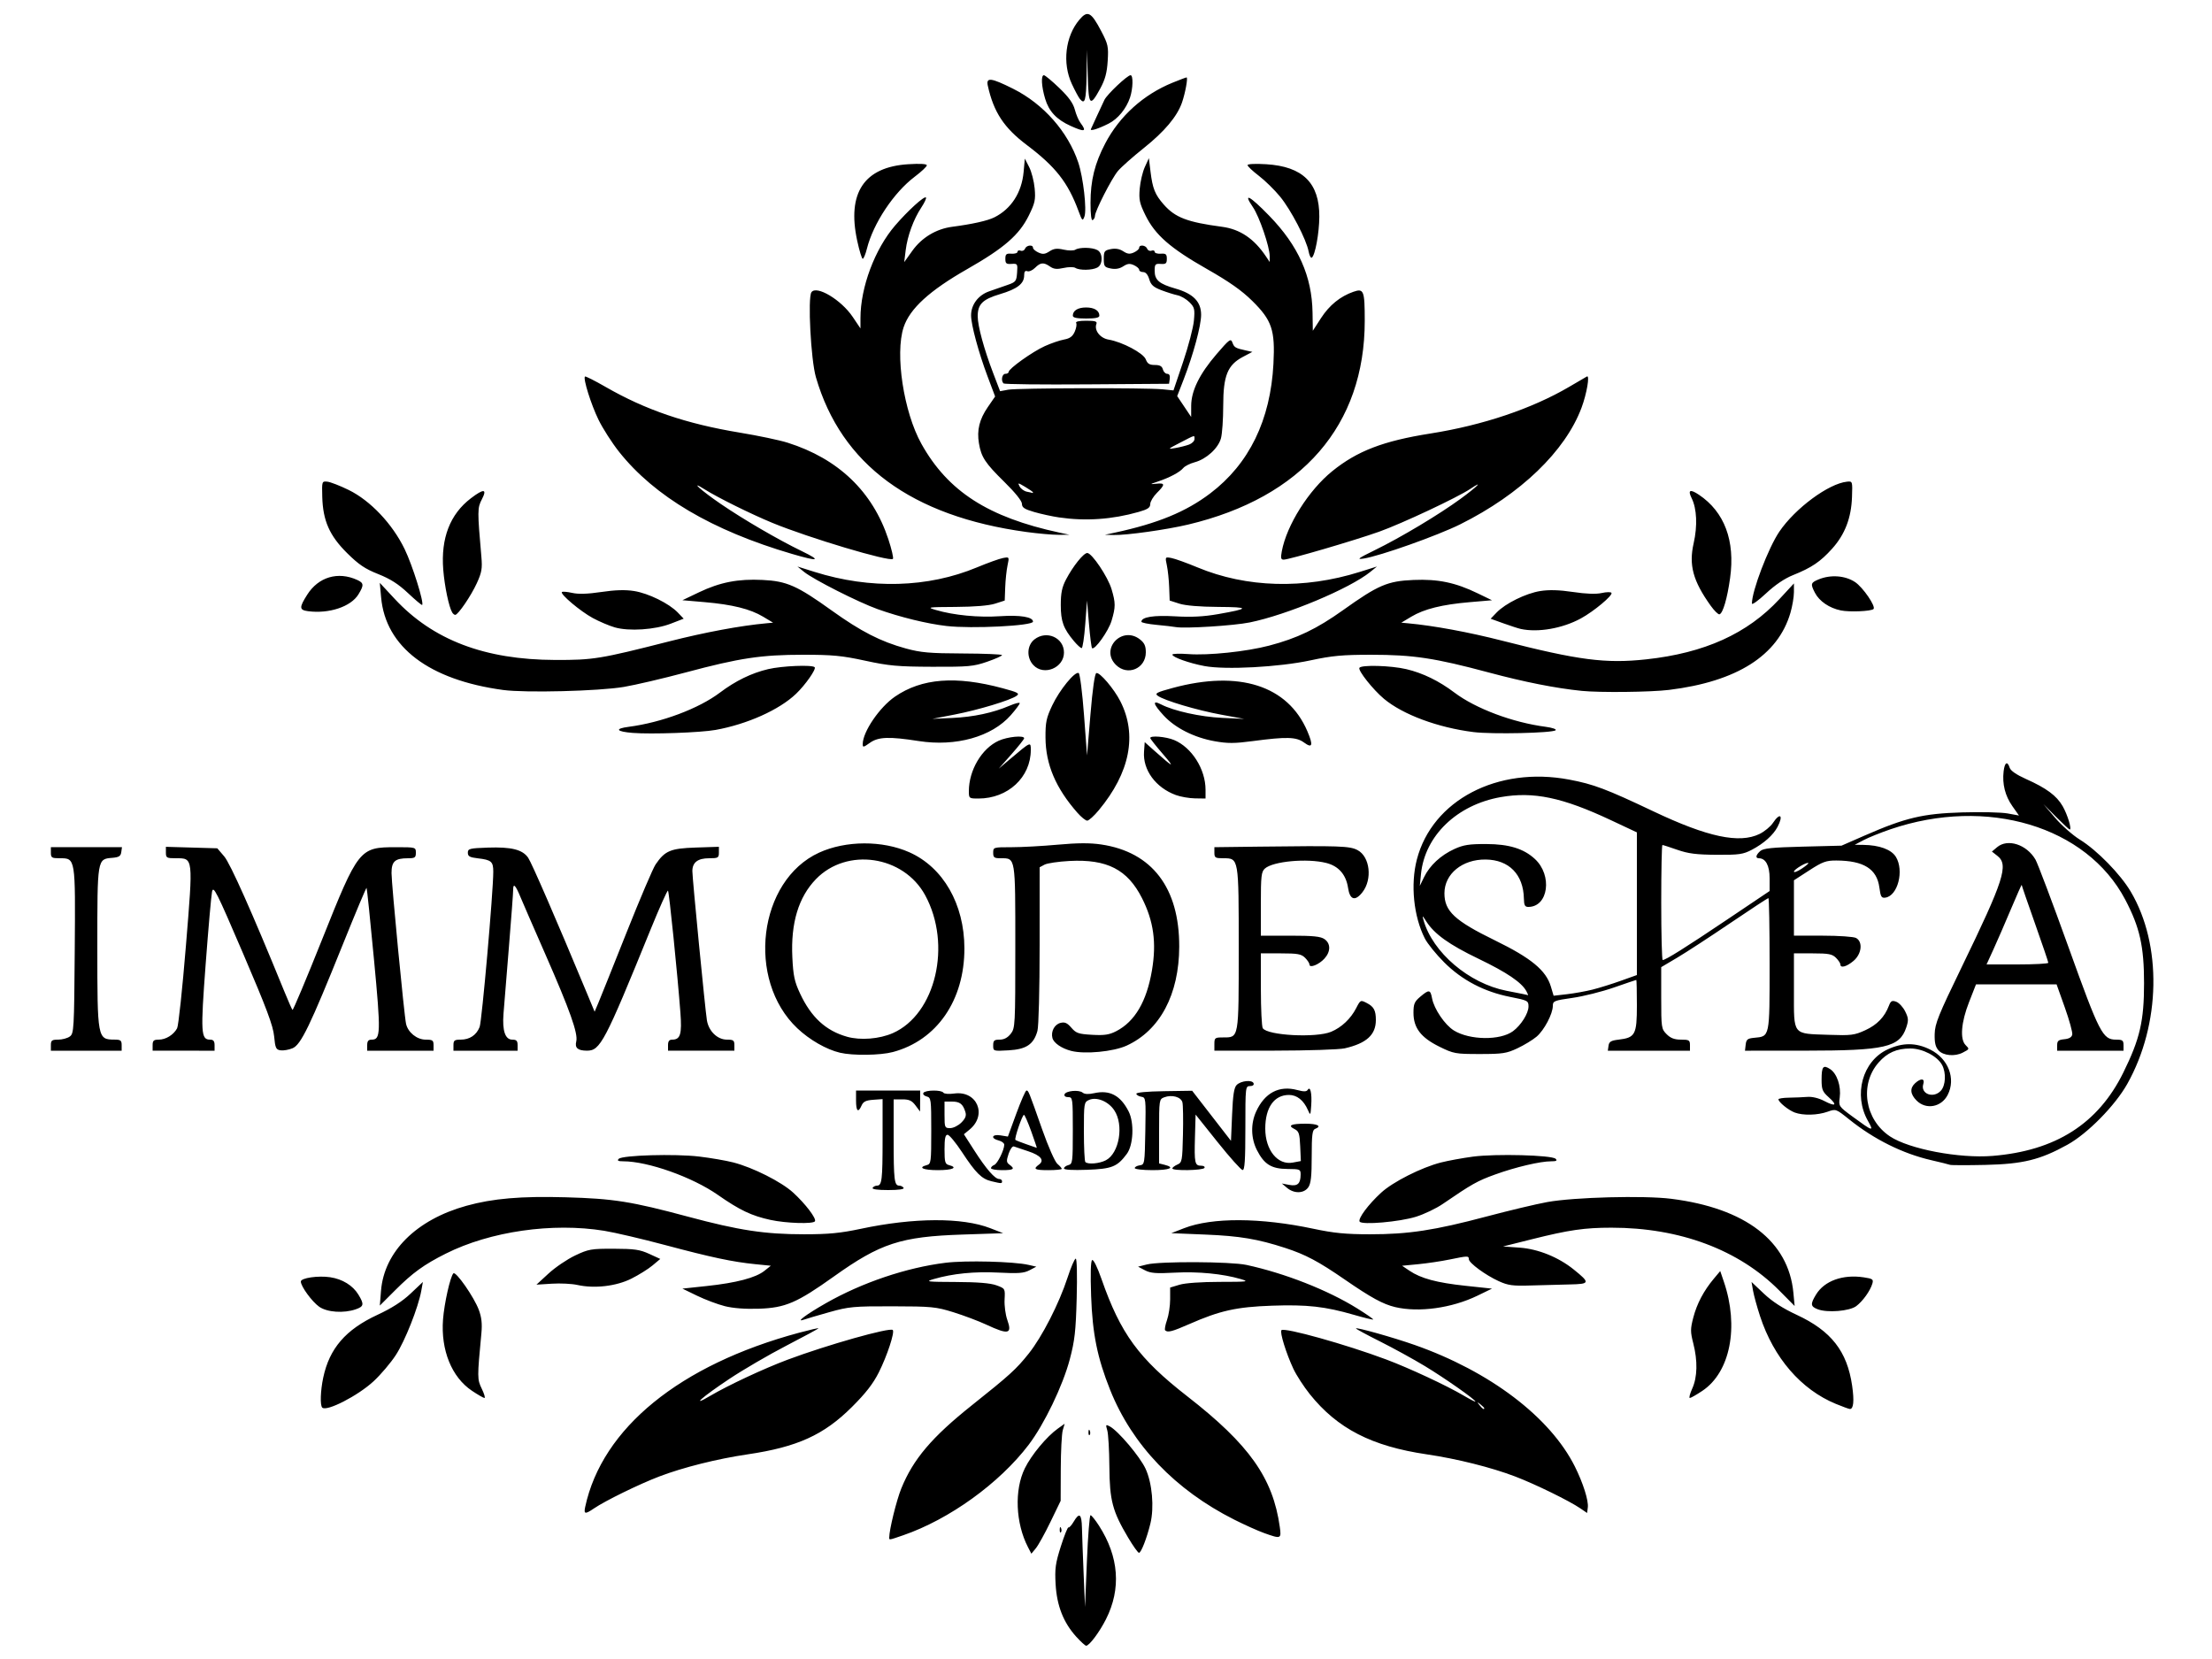 <?xml version="1.0" encoding="UTF-8" standalone="no"?>
<svg
   xmlns:dc="http://purl.org/dc/elements/1.1/"
   xmlns:cc="http://creativecommons.org/ns#"
   xmlns:rdf="http://www.w3.org/1999/02/22-rdf-syntax-ns#"
   xmlns:svg="http://www.w3.org/2000/svg"
   xmlns="http://www.w3.org/2000/svg"
   viewBox="0 0 1333.333 1000"
   height="1000"
   width="1333.333"
   id="svg2"
   version="1.1">
  <defs
     id="defs6" />
  <path
     id="path12"
     d="m 648.675,986.5 c -7.658,-8.477 -11.629,-18.584 -12.374,-31.497 -0.547,-9.482 -0.113,-12.638 3.148,-22.904 2.08,-6.549 4.145,-11.683 4.589,-11.409 0.444,0.274 1.851,-1.269 3.127,-3.429 3.447,-5.834 4.816,-4.812 5.008,3.739 0.095,4.217 0.549,16.667 1.01,27.667 l 0.838,20 1.137,-27.667 c 0.625,-15.217 1.608,-27.667 2.185,-27.667 0.576,0 2.881,2.857 5.122,6.35 12.02,18.732 13.45,37.999 4.182,56.359 -3.913,7.752 -10.054,15.958 -11.942,15.958 -0.583,0 -3.296,-2.475 -6.029,-5.5 z m -29.04,-53.918 c -7.496,-14.496 -8.297,-34.475 -1.904,-47.505 3.963,-8.078 13.185,-19.174 19.923,-23.972 l 4.087,-2.91 -1.136,3.903 c -0.625,2.146 -1.167,12.602 -1.204,23.236 l -0.068,19.333 -6.13,12.667 c -3.372,6.967 -7.344,14.137 -8.828,15.933 l -2.698,3.266 -2.043,-3.951 z m 60.398,-5.705 c -9.474,-15.947 -11.182,-22.407 -11.336,-42.877 -0.074,-9.9 -0.643,-19.715 -1.263,-21.81 -1.042,-3.52 -0.926,-3.702 1.521,-2.393 5.084,2.721 18.169,18.209 21.551,25.511 4.008,8.65 5.301,23.331 2.914,33.067 -2.18,8.891 -5.587,17.625 -6.874,17.625 -0.601,0 -3.532,-4.105 -6.512,-9.123 z m -144.033,-0.093 c 0,-4.633 4.372,-22.42 7.259,-29.535 7.186,-17.706 18.424,-30.957 42.569,-50.194 22.895,-18.242 26.682,-21.684 34.229,-31.126 8.072,-10.098 18.333,-30.158 23.427,-45.802 2.053,-6.303 4.276,-11.461 4.94,-11.461 0.699,0 0.943,9.964 0.579,23.667 -0.532,20.021 -1.172,25.721 -4.154,37 -4.215,15.942 -15.382,39.156 -24.791,51.536 -17.629,23.196 -47.852,44.989 -75.656,54.555 -8.678,2.986 -8.401,2.941 -8.401,1.359 z m 226,-2.692 c -3.667,-1.309 -11.767,-4.946 -18,-8.082 -35.588,-17.905 -61.538,-45.011 -74.8,-78.13 -7.752,-19.36 -10.694,-33.862 -11.499,-56.687 -0.475,-13.461 -0.255,-21.104 0.622,-21.646 0.791,-0.489 3.137,4.263 5.63,11.401 11.521,32.992 22.46,47.944 51.753,70.738 37.302,29.026 51.583,49.188 55.709,78.649 1.022,7.3 0.778,7.398 -9.416,3.758 z m -123.228,-2.203 c 0.064,-1.553 0.38,-1.869 0.806,-0.806 0.385,0.963 0.338,2.112 -0.105,2.556 -0.443,0.443 -0.758,-0.344 -0.7,-1.75 z M 352.736,908.333 c 10.193,-47.509 57.035,-85.657 128.931,-105.002 6.417,-1.727 11.667,-2.927 11.667,-2.668 0,0.259 -8.665,4.951 -19.255,10.427 -10.59,5.476 -26.126,14.532 -34.524,20.124 -16.339,10.881 -23.674,17.368 -11.554,10.219 10.905,-6.432 32.345,-16.453 46.738,-21.843 23.774,-8.904 61.685,-19.611 63.393,-17.903 1.303,1.303 -3.393,15.568 -8.415,25.567 -3.421,6.811 -7.905,12.577 -16.222,20.861 -16.92,16.852 -32.904,24.109 -62.828,28.522 -18.302,2.699 -38.919,7.862 -53.288,13.346 -12.142,4.633 -32.607,14.648 -39.379,19.27 -5.298,3.616 -6.203,3.458 -5.264,-0.919 z m 599.931,0.92 c -6.766,-4.62 -27.232,-14.636 -39.379,-19.271 -14.369,-5.483 -34.986,-10.647 -53.288,-13.346 -33.188,-4.894 -53.827,-15.508 -70.444,-36.225 -3.641,-4.54 -8.115,-11.44 -9.941,-15.333 -4.351,-9.278 -8.328,-22.143 -7.195,-23.277 1.802,-1.802 38.845,8.551 63.092,17.632 13.983,5.237 36.455,15.712 46.821,21.825 3.85,2.27 7,3.873 7,3.56 0,-1.174 -18.468,-14.138 -30.498,-21.409 -6.874,-4.155 -19.024,-10.827 -27,-14.827 -7.976,-4 -14.502,-7.525 -14.502,-7.832 0,-0.909 22.361,5.378 35.333,9.933 45.383,15.937 81.736,43.516 96.626,73.306 4.955,9.915 8.318,20.53 7.8,24.625 l -0.426,3.369 z m -58,-60.424 c 0,-0.277 -1.05,-1.327 -2.333,-2.333 -2.115,-1.659 -2.162,-1.611 -0.503,0.503 1.742,2.221 2.837,2.927 2.837,1.83 z m -238.561,14.392 c 0.064,-1.553 0.38,-1.869 0.806,-0.805 0.385,0.963 0.338,2.112 -0.105,2.555 -0.443,0.443 -0.758,-0.344 -0.7,-1.75 z m -461.868,-14.763 c -1.372,-1.372 -1.082,-10.153 0.596,-18.06 3.741,-17.629 13.511,-28.952 32.646,-37.833 8.651,-4.015 14.99,-8.083 20.039,-12.857 l 7.385,-6.984 -0.961,5.305 c -1.829,10.101 -9.815,30.258 -15.358,38.766 -3.062,4.7 -9.082,11.8 -13.378,15.777 -9.455,8.754 -28.388,18.467 -30.968,15.887 z m 912.398,-2.22 c -20.982,-8.633 -37.488,-27.728 -45.732,-52.906 -1.801,-5.5 -3.694,-12.387 -4.206,-15.305 l -0.931,-5.305 7.455,7.05 c 5.069,4.794 11.405,8.884 19.797,12.779 20.781,9.645 30.408,21.964 33.401,42.74 1.324,9.188 0.843,14.076 -1.376,14.008 -0.573,-0.018 -4.356,-1.395 -8.407,-3.062 z m -822.142,-7.906 c -12.232,-8.185 -18.851,-24.497 -17.45,-43 0.734,-9.689 4.363,-25.838 6.244,-27.783 1.453,-1.503 12.429,14.24 15.319,21.971 1.669,4.467 2.107,8.362 1.575,14 -2.559,27.077 -2.554,27.832 0.231,33.597 1.474,3.051 2.203,5.548 1.619,5.548 -0.584,0 -3.976,-1.95 -7.537,-4.333 z M 1020.036,837 c 3.115,-6.863 3.341,-16.678 0.628,-27.269 -1.784,-6.963 -1.782,-8.664 0.014,-15.562 2.18,-8.369 6.302,-16.165 12.386,-23.424 l 3.845,-4.588 2.183,6.408 c 9.244,27.131 3.861,54.539 -12.919,65.767 -3.562,2.383 -6.978,4.333 -7.593,4.333 -0.615,0 0.04,-2.55 1.455,-5.667 z M 594.667,798.519 c -4.767,-2.214 -13.767,-5.609 -20,-7.545 -10.537,-3.273 -13.114,-3.523 -36.667,-3.569 -23.464,-0.046 -26.268,0.213 -38,3.503 -6.967,1.954 -13.867,3.984 -15.333,4.512 -5.596,2.014 1.241,-3.11 13.318,-9.98 21.731,-12.363 48.406,-21.362 71.957,-24.276 12.209,-1.51 41.103,-0.774 50.059,1.277 l 4.667,1.068 -4.111,2.165 c -3.362,1.771 -6.763,2.028 -18.667,1.411 -14.449,-0.749 -27.637,0.566 -39.02,3.89 -5.36,1.565 -4.353,1.699 13.333,1.772 13.149,0.054 20.781,0.68 24.407,2 5.267,1.917 5.276,1.934 4.93,8.588 -0.191,3.667 0.539,9.162 1.622,12.213 3.052,8.596 0.778,9.137 -12.495,2.973 z m 107.657,3.361 c -0.433,-0.433 0.067,-3.208 1.111,-6.168 1.044,-2.959 1.898,-8.582 1.898,-12.495 v -7.114 l 5.667,-1.702 c 3.403,-1.022 13.047,-1.708 24.138,-1.716 17.149,-0.013 18.056,-0.136 12.667,-1.719 -10.728,-3.152 -25.706,-4.604 -39.661,-3.846 -11.294,0.613 -14.623,0.349 -18,-1.427 l -4.143,-2.179 5.333,-1.332 c 7.902,-1.973 50.474,-1.774 60,0.281 23.066,4.975 49.059,15.187 66.789,26.237 5.519,3.44 9.847,6.442 9.617,6.672 -0.23,0.23 -5.471,-1.046 -11.647,-2.835 -17.392,-5.038 -28.237,-6.245 -49.425,-5.504 -21.326,0.746 -31.319,2.969 -49.731,11.063 -10.374,4.56 -13.123,5.272 -14.612,3.783 z M 192.4,787.667 c -4.375,-3.103 -11.066,-12.285 -11.066,-15.185 0,-2.163 10.413,-3.689 17.71,-2.595 7.355,1.103 13.626,4.96 16.964,10.434 3.588,5.884 3.365,7.172 -1.539,8.882 -7.258,2.53 -17.323,1.83 -22.068,-1.536 z m 903.267,1.52 c -4.361,-1.676 -4.523,-3.099 -1.007,-8.866 5.045,-8.275 16.114,-12.274 28.735,-10.382 5.444,0.816 5.973,1.205 5.197,3.818 -1.29,4.343 -5.753,10.57 -9.699,13.532 -4.064,3.05 -17.394,4.139 -23.226,1.898 z m -658.815,-1.885 c -4.298,-1.086 -11.798,-3.906 -16.667,-6.267 l -8.851,-4.292 14.812,-1.583 c 17.763,-1.899 29.403,-4.97 34.629,-9.137 l 3.858,-3.076 -9.316,-0.932 c -13.718,-1.372 -26.382,-4.059 -54.443,-11.55 -13.82,-3.689 -30.32,-7.551 -36.667,-8.581 -31.253,-5.073 -68.749,0.336 -95.539,13.783 -13.114,6.583 -19.951,11.533 -30.528,22.106 l -9.194,9.191 0.713,-8.887 c 1.895,-23.611 21.267,-42.894 51.513,-51.275 15.928,-4.414 32.994,-5.87 59.898,-5.111 28.77,0.811 39.459,2.506 73.599,11.668 30.848,8.278 46.314,10.626 70,10.628 14.813,8e-4 21.893,-0.684 34.294,-3.316 31.89,-6.769 61.091,-6.903 77.933,-0.357 l 7.773,3.021 -24.667,0.825 c -37.042,1.239 -49.283,5.238 -77.372,25.272 -22.248,15.868 -29.276,18.891 -45.145,19.42 -8.267,0.275 -15.59,-0.274 -20.631,-1.548 z m 404.128,0.58 c -7.292,-1.718 -14.532,-5.671 -30.313,-16.552 -15.96,-11.004 -23.682,-15.104 -36,-19.114 -16.491,-5.368 -27.422,-7.2 -48,-8.043 l -20.667,-0.847 7.773,-3.017 c 16.854,-6.542 46.051,-6.407 77.933,0.361 12.346,2.621 19.514,3.319 34.135,3.324 23.164,0.008 38.87,-2.387 70.159,-10.701 13.567,-3.605 30.067,-7.532 36.667,-8.727 16.205,-2.934 58.203,-4.039 74.674,-1.966 44.844,5.644 70.756,25.581 73.669,56.679 l 0.744,7.945 -9.21,-9.294 c -24.358,-24.577 -59.975,-37.919 -101.211,-37.913 -16.263,0.003 -25.523,1.348 -48,6.976 l -17.333,4.34 10,0.715 c 11.146,0.797 23.376,5.734 32.572,13.149 10.071,8.121 9.898,8.773 -2.396,9.027 -5.963,0.123 -16.543,0.405 -23.509,0.627 -10.831,0.345 -13.62,-0.03 -19.248,-2.592 -8.002,-3.642 -17.988,-10.979 -18.044,-13.259 -0.052,-2.087 -0.531,-2.079 -11.621,0.204 -4.998,1.029 -13.48,2.294 -18.85,2.812 l -9.763,0.941 4.429,2.987 c 6.939,4.68 16.441,7.239 33.763,9.091 l 16,1.711 -8.784,4.259 c -15.434,7.483 -35.301,10.24 -49.57,6.878 z M 348,774.531 c -3.3,-0.738 -10.195,-1.08 -15.322,-0.759 l -9.322,0.584 7.322,-6.736 c 4.027,-3.705 11.222,-8.585 15.989,-10.845 8.073,-3.828 9.672,-4.107 23.333,-4.07 12.408,0.033 15.693,0.51 21.333,3.096 l 6.667,3.056 -4.667,3.91 c -2.567,2.15 -8.3,5.733 -12.742,7.96 -9.129,4.579 -22.271,6.113 -32.592,3.803 z m 116.423,-39.202 c -11.416,-2.482 -18.501,-5.855 -31.824,-15.15 C 417.251,709.471 390.521,700 375.646,700 c -3.069,0 -3.785,-0.394 -2.696,-1.484 2.208,-2.208 33.851,-3.112 48.441,-1.384 6.935,0.821 16.208,2.418 20.608,3.548 11.891,3.055 29.005,11.684 36.133,18.221 7.435,6.817 14.113,15.621 13.097,17.265 -1.068,1.727 -17.348,1.219 -26.807,-0.837 z m 355.127,1.022 c -1.117,-1.808 5.234,-10.344 12.983,-17.449 7.101,-6.511 24.245,-15.171 35.983,-18.175 4.317,-1.105 13.017,-2.698 19.333,-3.54 13.646,-1.819 47.605,-0.932 49.838,1.301 1.127,1.127 0.448,1.512 -2.667,1.512 -6.638,0 -21.475,3.491 -33.819,7.958 -10.704,3.873 -13.953,5.702 -31.635,17.804 -3.905,2.673 -11.105,6.113 -16,7.644 -9.999,3.128 -32.689,5.092 -34.016,2.946 z m -43.736,-20.326 -3.148,-2.642 4.468,0.835 c 5.001,0.935 6.812,-0.711 6.843,-6.219 0.018,-3.18 -0.346,-3.335 -7.944,-3.379 -9.609,-0.056 -13.996,-2.758 -18.368,-11.314 -3.67,-7.182 -3.856,-15.978 -0.495,-23.306 5.194,-11.322 13.88,-15.872 24.758,-12.968 3.961,1.057 5.619,1.032 6.315,-0.095 1.561,-2.526 2.626,2.079 2.135,9.233 -0.431,6.276 -0.5,6.374 -2.027,2.884 C 785.803,663.222 781.75,660 776.963,660 c -8.945,0 -14.298,7.599 -14.295,20.291 0.004,12.955 7.489,22.185 16.604,20.475 l 4.846,-0.909 -0.393,-8.894 c -0.339,-7.678 -0.802,-9.098 -3.385,-10.381 -4.391,-2.181 -2.24,-3.248 6.548,-3.248 7.392,0 10.115,1.484 5.778,3.149 -1.622,0.622 -2,3.747 -2,16.513 0,12.093 -0.481,16.433 -2.076,18.709 -2.623,3.745 -8.52,3.894 -12.777,0.322 z m -249.814,-0.025 c 0.453,-0.733 1.624,-1.333 2.603,-1.333 2.994,0 3.397,-3.345 3.397,-28.186 V 662.513 l -5.667,0.41 c -4.375,0.317 -5.967,1.094 -6.983,3.41 -2.061,4.698 -3.35,3.543 -3.35,-3 v -6 h 19.333 19.333 l -0.042,6.333 -0.042,6.333 -2.736,-3.667 c -2.171,-2.91 -3.813,-3.667 -7.958,-3.667 h -5.222 v 23.891 c 0,24.765 0.404,28.109 3.397,28.109 0.978,0 2.149,0.6 2.603,1.333 0.522,0.844 -2.901,1.333 -9.333,1.333 -6.432,0 -9.855,-0.489 -9.333,-1.333 z m 71.58,-3.986 c -5.839,-1.382 -9.44,-4.949 -17.707,-17.542 -3.781,-5.76 -7.7,-10.472 -8.707,-10.472 -1.368,0 -1.832,2.224 -1.832,8.791 0,7.67 0.34,8.88 2.667,9.489 5.674,1.484 2.247,3.053 -6.667,3.053 -8.914,0 -12.34,-1.569 -6.667,-3.053 2.517,-0.658 2.667,-1.819 2.667,-20.667 0,-19.167 -0.113,-19.999 -2.801,-20.702 -1.542,-0.403 -2.406,-1.372 -1.921,-2.156 1.101,-1.782 10.948,-1.882 12.035,-0.123 0.449,0.726 3.341,0.952 6.555,0.511 13.725,-1.881 20.008,12.844 9.26,21.702 l -3.455,2.847 6.302,9.82 c 7.156,11.151 12.384,17.153 14.941,17.153 0.963,0 1.751,0.6 1.751,1.333 0,1.487 -0.194,1.488 -6.42,0.014 z m -18.103,-35.37 c 2.469,-2.469 3.114,-4.142 2.443,-6.333 -1.495,-4.877 -3.331,-6.311 -8.083,-6.311 h -4.503 v 8 c 0,7.683 0.135,8 3.394,8 1.867,0 4.904,-1.51 6.749,-3.356 z m 17.857,27.498 c 0,-0.655 0.881,-1.529 1.958,-1.942 1.955,-0.75 6.042,-9.016 6.042,-12.219 0,-0.931 -1.5,-2.069 -3.333,-2.529 -5.097,-1.279 -4.149,-3.934 1.1,-3.082 l 4.433,0.719 5.084,-13.878 c 2.796,-7.633 5.537,-13.878 6.091,-13.878 1.224,0 1.267,0.105 9.447,23.333 3.691,10.481 7.73,19.637 9.21,20.88 1.45,1.218 2.636,2.568 2.636,3 0,0.432 -3.6,0.786 -8,0.786 -8.368,0 -9.468,-0.633 -5.783,-3.327 3.551,-2.596 1.186,-5.55 -6.455,-8.062 -3.902,-1.283 -7.785,-2.587 -8.628,-2.897 -0.843,-0.31 -2.273,1.677 -3.177,4.416 -1.42,4.303 -1.348,5.197 0.533,6.572 3.536,2.585 2.566,3.298 -4.49,3.298 -3.667,0 -6.667,-0.536 -6.667,-1.191 z m 24.278,-22.143 c -1.978,-5.5 -3.952,-10 -4.387,-10 -1.022,0 -5.939,14.419 -5.153,15.111 0.328,0.288 3.296,1.459 6.596,2.602 3.3,1.142 6.122,2.125 6.271,2.183 0.149,0.058 -1.348,-4.395 -3.326,-9.895 z m 19.722,22.307 c 0,-0.731 1.2,-1.643 2.667,-2.026 2.518,-0.658 2.667,-1.819 2.667,-20.822 0,-19.504 -0.086,-20.125 -2.778,-20.125 -1.625,0 -2.551,-0.692 -2.231,-1.667 0.714,-2.174 8.674,-2.938 10.947,-1.051 1.167,0.968 3.509,1.076 6.913,0.318 9.374,-2.087 15.852,1.331 20.765,10.956 3.489,6.835 2.914,20.311 -1.094,25.68 -5.782,7.745 -8.912,8.994 -23.911,9.55 -8.723,0.323 -13.945,0.018 -13.945,-0.813 z m 25.22,-4.915 c 8.143,-4.211 11.018,-21.344 5.067,-30.195 -3.626,-5.393 -10.679,-8.235 -15.259,-6.149 -2.926,1.333 -3.028,1.974 -3.028,18.944 0,9.66 0.4,17.964 0.889,18.453 1.549,1.549 8.437,0.961 12.331,-1.052 z m 17.447,4.701 c 0,-0.682 1.35,-1.432 3,-1.667 2.942,-0.418 3.007,-0.819 3.368,-20.662 0.355,-19.561 0.276,-20.25 -2.386,-20.667 -1.515,-0.237 -2.88,-1.031 -3.034,-1.764 -0.173,-0.823 6.211,-1.434 16.683,-1.595 l 16.964,-0.262 11.703,15.101 11.703,15.101 0.667,-15.797 c 0.503,-11.926 1.181,-16.31 2.764,-17.889 2.596,-2.588 9.402,-3.25 10.201,-0.992 0.35,0.989 -0.54,1.667 -2.188,1.667 -2.717,0 -2.778,0.551 -2.778,25.333 0,19.412 -0.39,25.319 -1.667,25.27 -0.917,-0.035 -7.667,-7.571 -15,-16.748 l -13.333,-16.684 -0.383,13.658 c -0.437,15.599 -0.093,17.171 3.753,17.171 1.533,0 2.416,0.6 1.963,1.333 -0.953,1.542 -19.333,1.842 -19.333,0.316 0,-0.559 1.35,-1.609 3,-2.333 2.849,-1.25 3.019,-2.157 3.385,-17.983 0.212,-9.167 0.068,-17.945 -0.319,-19.508 -0.816,-3.29 -6.344,-4.827 -10.999,-3.057 -3.007,1.143 -3.067,1.551 -3.067,20.507 v 19.341 l 3.333,0.837 c 6.637,1.666 3.104,3.214 -7.333,3.214 -5.867,0 -10.667,-0.558 -10.667,-1.241 z m 491.333,-1.984 c -0.733,-0.28 -5.801,-1.537 -11.263,-2.794 -17.172,-3.953 -34.426,-12.523 -49.388,-24.531 -8.007,-6.426 -8.074,-6.45 -13.032,-4.68 -6.093,2.175 -14.857,2.383 -19.897,0.474 -3.801,-1.44 -9.753,-6.289 -9.753,-7.945 0,-0.496 2.85,-0.941 6.333,-0.987 3.483,-0.047 8.469,-0.256 11.08,-0.465 2.897,-0.232 6.872,0.728 10.201,2.463 6.909,3.601 8.075,2.567 2.611,-2.315 -3.679,-3.287 -4.226,-4.639 -4.226,-10.441 0,-8.073 0.928,-9.23 5.173,-6.448 4.116,2.697 6.679,10.317 5.764,17.137 -0.693,5.166 -0.551,5.38 7.482,11.294 12.541,9.233 13.329,9.464 9.542,2.805 -8.926,-15.699 -3.36,-36.042 11.791,-43.096 9.088,-4.232 17.131,-4.205 25.738,0.084 10.929,5.446 15.571,17.549 10.496,27.364 -3.82,7.386 -13.036,9.044 -18.713,3.367 -3.891,-3.891 -4.177,-7.496 -0.834,-10.521 3.438,-3.111 5.943,-2.842 4.875,0.524 -1.889,5.951 6.118,8.985 10.61,4.021 2.881,-3.184 3.235,-10.763 0.722,-15.46 -2.853,-5.332 -11.745,-9.959 -19.138,-9.959 -8.223,0 -13.927,2.515 -19.122,8.432 -11.654,13.273 -8.378,34.473 6.89,44.586 11.517,7.628 41.688,13.362 61.749,11.734 38.048,-3.087 63.644,-19.392 78.844,-50.224 10,-20.284 12.505,-31.074 12.505,-53.861 0,-22.277 -2.585,-33.752 -11.355,-50.415 -23.264,-44.2 -83.352,-62.208 -141.458,-42.394 -5.992,2.043 -13.294,4.984 -16.227,6.536 l -5.333,2.821 5.076,0.059 c 9.726,0.113 17,2.788 19.722,7.252 5.042,8.268 1.123,23.462 -6.33,24.543 -2.392,0.347 -2.892,-0.492 -3.635,-6.098 -1.488,-11.216 -9.428,-16.199 -25.933,-16.273 -6.175,-0.028 -8.303,0.747 -16.333,5.941 l -9.233,5.973 v 16.694 16.694 h 17.421 c 9.582,0 18.581,0.621 20,1.38 4.256,2.278 3.444,9.655 -1.523,13.835 -4.184,3.521 -7.898,4.517 -7.898,2.119 0,-0.733 -1.2,-2.533 -2.667,-4 -2.248,-2.248 -4.444,-2.667 -14,-2.667 h -11.333 v 22.62 c 0,27.187 -1.172,25.703 20.906,26.474 13.648,0.477 15.514,0.242 22.121,-2.782 7.111,-3.256 11.636,-7.955 14.23,-14.778 1.102,-2.899 1.832,-3.3 4.367,-2.401 1.674,0.594 4.104,3.201 5.401,5.794 2.044,4.087 2.132,5.387 0.667,9.766 -3.99,11.92 -12.722,13.925 -60.779,13.952 l -36.422,0.021 0.422,-3.667 c 0.359,-3.119 1.119,-3.732 5.089,-4.104 9.517,-0.892 9.333,-0.017 9.333,-44.436 0,-21.886 -0.325,-39.793 -0.722,-39.793 -0.397,0 -10.747,6.791 -23,15.09 -12.253,8.3 -26.628,17.668 -31.945,20.819 l -9.667,5.728 v 18.575 c 0,17.944 0.111,18.687 3.273,21.848 2.396,2.396 4.718,3.273 8.667,3.273 4.865,0 5.394,0.327 5.394,3.333 v 3.333 h -24.759 -24.759 l 0.426,-3 c 0.347,-2.44 1.479,-3.124 6.07,-3.667 10.038,-1.186 11.023,-3.031 11.023,-20.654 0,-8.441 -0.156,-15.346 -0.347,-15.346 -0.191,0 -6.266,2.061 -13.501,4.58 -7.234,2.519 -18.478,5.334 -24.986,6.255 -11.006,1.558 -11.833,1.891 -11.833,4.768 0,4.838 -5.213,14.723 -9.817,18.619 -2.3,1.946 -7.483,5.092 -11.516,6.992 -6.565,3.092 -8.943,3.454 -22.695,3.454 -14.7,0 -15.748,-0.19 -24.346,-4.423 -11.167,-5.498 -15.626,-11.328 -15.626,-20.434 0,-5.33 0.598,-6.742 4.102,-9.69 5.307,-4.465 6.098,-4.356 7.099,0.979 1.201,6.4 7.732,16.025 13.145,19.371 9.541,5.897 27.959,6.117 35.647,0.426 4.854,-3.593 9.341,-10.741 9.341,-14.881 0,-3.435 -0.481,-3.687 -10.982,-5.756 -15.69,-3.091 -29.055,-10.076 -39.821,-20.812 -4.842,-4.828 -10.095,-11.31 -11.673,-14.405 -6.79,-13.312 -8.737,-32.595 -4.813,-47.661 9.295,-35.684 48.587,-56.289 91.79,-48.132 14.757,2.786 22.346,5.649 50.934,19.213 32.52,15.429 51.641,19.494 63.812,13.566 2.982,-1.452 6.621,-4.451 8.088,-6.663 4.317,-6.512 6.469,-4.681 2.786,2.37 -2.576,4.932 -8.293,10.033 -15.452,13.787 -5.337,2.799 -7.694,3.136 -21.333,3.049 -12.141,-0.077 -17.06,-0.702 -23.625,-3 -4.56,-1.596 -8.61,-2.903 -9,-2.903 -0.39,0 -0.709,15.6 -0.709,34.667 0,19.067 0.397,34.667 0.883,34.667 1.784,0 13.729,-7.496 38.784,-24.338 l 25.667,-17.253 v -7.664 c 0,-7.641 -2.365,-12.077 -6.438,-12.077 -2.261,0 -1.917,-1.936 0.772,-4.337 1.867,-1.667 6.996,-2.201 25.667,-2.673 l 23.333,-0.589 14,-6.121 c 24.505,-10.714 35.023,-13.211 58.667,-13.927 11.367,-0.344 23.736,-0.061 27.488,0.629 l 6.821,1.255 -3.973,-5.637 c -4.373,-6.204 -6.179,-13.362 -5.29,-20.971 0.64,-5.484 2.296,-6.472 3.657,-2.184 0.565,1.78 4.072,4.203 9.757,6.741 12.391,5.532 18.534,10.074 22.162,16.387 2.968,5.165 5.67,14.094 4.265,14.094 -0.363,0 -4.081,-3.45 -8.262,-7.667 l -7.602,-7.667 7.107,8.319 c 3.909,4.576 10.62,10.488 14.914,13.138 10.311,6.364 24.4,20.777 30.659,31.362 18.928,32.014 18.061,79.894 -2.099,115.833 -7.343,13.09 -23.903,29.93 -36.046,36.655 -16.496,9.136 -26.831,11.679 -49.556,12.192 -11,0.248 -20.6,0.223 -21.333,-0.057 z M 920.098,597.516 c -2.843,-5.313 -11.779,-11.373 -28.919,-19.614 -17.709,-8.515 -26.57,-14.864 -31.495,-22.569 -2.319,-3.627 -2.469,-3.689 -1.615,-0.667 5.506,19.472 27.363,38.09 49.931,42.531 4.033,0.794 8.533,1.679 10,1.968 1.467,0.289 2.838,0.595 3.047,0.68 0.209,0.085 -0.218,-0.963 -0.949,-2.329 z m 39.902,-1.023 c 4.033,-1.014 11.683,-3.401 17,-5.304 l 9.667,-3.46 v -43 -43 l -15.751,-7.395 c -29.151,-13.685 -46.569,-17.326 -66.313,-13.861 -26.39,4.631 -45.767,23.314 -48.07,46.347 L 855.815,534 l 2.596,-5.333 c 3.421,-7.026 10.04,-13.157 18.255,-16.906 5.482,-2.502 8.917,-3.035 19.333,-2.997 13.587,0.049 22.416,2.765 29.155,8.968 10.754,9.898 8.167,28.935 -3.931,28.935 -2.049,0 -2.578,-0.995 -2.659,-5 -0.295,-14.555 -8.944,-23.408 -23.028,-23.571 -14.102,-0.164 -24.871,8.648 -24.871,20.353 0,10.789 6.167,16.533 30.513,28.42 21.717,10.603 30.717,18.026 33.625,27.735 l 1.679,5.603 8.091,-0.934 c 4.45,-0.514 11.392,-1.764 15.425,-2.778 z m 130.029,-76.243 c -0.832,-0.832 -8.695,3.807 -8.695,5.129 0,0.721 2.057,-0.037 4.571,-1.685 2.514,-1.648 4.37,-3.198 4.124,-3.444 z M 506.328,634.552 c -8.194,-1.931 -18.323,-7.73 -25.718,-14.724 -30.94,-29.262 -23.533,-89.097 13.106,-105.87 16.063,-7.354 38.191,-7.452 54.392,-0.242 20.435,9.094 33.151,31.262 33.206,57.885 0.064,31.329 -16.581,55.474 -43.114,62.539 -7.604,2.025 -24.124,2.238 -31.872,0.412 z m 31.823,-11.809 c 25.889,-11.426 35.729,-53.33 19.517,-83.118 -13.044,-23.966 -47.202,-28.994 -65.856,-9.693 -10.501,10.866 -15.202,26.447 -14.208,47.092 0.537,11.157 1.28,14.643 4.654,21.855 6.703,14.324 15.515,22.424 28.342,26.051 8.036,2.272 19.511,1.362 27.55,-2.186 z M 1168.54,633.188 c -1.89,-2.093 -2.496,-4.632 -2.369,-9.927 0.149,-6.201 2.235,-11.37 16.217,-40.188 25.572,-52.705 28.489,-61.783 21.592,-67.182 l -3.313,-2.593 3.148,-2.648 c 6.347,-5.341 17.787,-1.641 23.11,7.473 1.321,2.262 10.259,25.96 19.863,52.662 18.826,52.347 20.648,55.883 28.796,55.883 3.823,0 4.417,0.449 4.417,3.333 v 3.333 h -20 -20 v -3.249 c 0,-2.689 0.745,-3.321 4.322,-3.667 2.912,-0.281 4.472,-1.207 4.781,-2.837 0.252,-1.331 -1.772,-8.681 -4.499,-16.333 l -4.957,-13.914 h -24.282 -24.282 l -4.209,10.752 c -4.768,12.181 -5.574,22.359 -2.05,25.883 2.385,2.385 2.39,2.372 -1.738,4.518 -4.752,2.47 -11.704,1.85 -14.548,-1.298 z m 66.122,-52.855 c 0,-0.55 -3.603,-11.164 -8,-23.586 -4.397,-12.422 -8.012,-22.922 -8.033,-23.333 -0.021,-0.411 -2.944,6.152 -6.495,14.586 -3.551,8.433 -8.309,19.383 -10.573,24.333 l -4.116,9 h 18.611 c 10.236,0 18.609,-0.45 18.606,-1 z m -588.962,53.124 c -5.779,-1.487 -10.536,-4.745 -11.323,-7.754 -1.034,-3.953 1.234,-8.221 4.849,-9.128 2.607,-0.654 4.05,-0.015 6.564,2.907 2.844,3.306 4.312,3.808 12.499,4.27 7.397,0.418 10.333,-0.019 14.494,-2.159 11.285,-5.803 18.406,-17.929 21.594,-36.773 2.805,-16.583 1.008,-29.575 -6.007,-43.438 -8.743,-17.277 -21.062,-23.601 -43.669,-22.419 -6.669,0.349 -13.455,1.346 -15.08,2.215 l -2.954,1.581 -0.008,46.953 c -0.004,26.964 -0.571,48.982 -1.331,51.719 -2.244,8.078 -6.706,11.074 -17.393,11.678 -9.237,0.522 -9.268,0.512 -9.268,-2.96 0,-2.963 0.584,-3.484 3.903,-3.484 2.629,0 4.806,-1.147 6.667,-3.513 2.682,-3.41 2.763,-4.959 2.763,-52.571 0,-54.471 0.201,-53.249 -8.762,-53.249 -3.987,0 -4.571,-0.426 -4.571,-3.333 0,-3.287 0.153,-3.333 11,-3.324 6.05,0.005 18.576,-0.678 27.836,-1.519 12.07,-1.096 19.515,-1.131 26.297,-0.124 30.627,4.546 47.104,26.127 47.006,61.569 -0.08,28.791 -11.596,50.469 -31.698,59.672 -7.988,3.657 -25.193,5.296 -33.408,3.182 z M 30.667,630 c 0,-2.884 0.595,-3.333 4.412,-3.333 2.426,0 5.577,-0.851 7,-1.891 2.469,-1.805 2.606,-4.168 2.969,-51.495 0.434,-56.503 0.524,-55.947 -9.078,-55.947 -4.767,0 -5.303,-0.337 -5.303,-3.333 v -3.333 h 21.426 21.426 l -0.426,3 c -0.342,2.407 -1.41,3.082 -5.406,3.413 -9.093,0.753 -9.02,0.316 -9.02,53.972 0,54.972 0.107,55.547 10.333,55.595 3.728,0.018 4.333,0.486 4.333,3.354 v 3.333 h -21.333 -21.333 z m 61.333,0 c 0,-2.755 0.642,-3.333 3.703,-3.333 4.254,0 8.954,-2.912 11.064,-6.855 0.8,-1.495 3.179,-23.808 5.287,-49.585 4.411,-53.939 4.531,-52.893 -6.085,-52.893 -5.531,0 -5.969,-0.253 -5.969,-3.448 v -3.448 l 15.489,0.448 15.489,0.448 4.178,4.883 c 3.673,4.293 16.863,33.909 36.003,80.839 2.48,6.081 4.797,11.344 5.149,11.695 0.352,0.352 8.362,-18.706 17.8,-42.351 21.897,-54.856 22.597,-55.733 44.494,-55.733 11.982,0 12.066,0.023 12.066,3.333 0,2.932 -0.572,3.333 -4.754,3.333 -7.835,0 -9.912,1.87 -9.912,8.924 0,6.657 7.617,85.724 8.753,90.857 1.151,5.2 6.551,9.552 11.853,9.552 4.154,0 4.727,0.405 4.727,3.333 v 3.333 h -20 -20 V 630 c 0,-2.456 0.709,-3.333 2.695,-3.333 5.477,0 5.588,-3.908 1.376,-48.528 -2.208,-23.39 -4.207,-42.72 -4.442,-42.954 -0.235,-0.235 -6.636,15.003 -14.225,33.861 -19.879,49.396 -25.365,60.729 -30.408,62.818 -2.241,0.928 -5.482,1.489 -7.202,1.245 -2.782,-0.394 -3.212,-1.33 -3.898,-8.5 -0.61,-6.364 -4.53,-16.821 -18.656,-49.764 -16.193,-37.762 -17.969,-41.288 -18.776,-37.276 -0.491,2.437 -2.215,22.04 -3.831,43.562 -3.115,41.469 -2.876,45.535 2.673,45.535 1.986,0 2.695,0.877 2.695,3.333 v 3.333 H 110.667 92 Z m 181.333,0 c 0,-2.878 0.598,-3.333 4.37,-3.333 5.39,0 9.465,-2.721 11.401,-7.614 1.36,-3.435 8.229,-81.566 8.229,-93.595 0,-6.136 -1.151,-7.134 -9.333,-8.09 -4.877,-0.57 -6,-1.2 -6,-3.368 0,-2.438 1.028,-2.702 12,-3.083 14.28,-0.495 20.972,1.184 24.367,6.116 2.14,3.109 17.1,37.584 35.1,80.884 l 4.954,11.918 2.224,-5.251 c 1.223,-2.888 8.849,-21.917 16.946,-42.287 8.097,-20.37 16.002,-38.914 17.565,-41.211 5.654,-8.303 8.996,-9.709 24.27,-10.208 l 13.907,-0.455 v 3.455 c 0,3.197 -0.44,3.455 -5.905,3.455 -6.832,0 -10.097,2.512 -10.091,7.762 0.005,4.381 7.666,82.987 8.754,89.827 1.055,6.63 6.32,11.744 12.09,11.744 3.895,0 4.485,0.438 4.485,3.333 v 3.333 h -20 -20 V 630 c 0,-2.372 0.722,-3.333 2.503,-3.333 4.959,0 5.946,-3.262 4.955,-16.371 -1.769,-23.393 -6.794,-72.744 -7.477,-73.426 -0.377,-0.377 -5.124,10.223 -10.549,23.556 -27.626,67.89 -30.277,72.931 -38.33,72.887 -5.511,-0.03 -7.398,-1.671 -6.416,-5.583 1.183,-4.715 -3.804,-18.76 -18.749,-52.8 -6.986,-15.911 -13.69,-31.33 -14.898,-34.263 -2.936,-7.129 -4.373,-8.6 -4.373,-4.478 0,1.864 -1.18,17.734 -2.622,35.267 -1.442,17.533 -2.891,35.387 -3.219,39.675 -0.779,10.187 1.047,15.537 5.305,15.537 2.528,0 3.203,0.703 3.203,3.333 v 3.333 h -19.333 -19.333 z m 458.667,-0.667 c 0,-3.751 0.319,-4 5.127,-4 9.761,0 9.54,1.236 9.54,-53.475 0,-55.123 0.103,-54.525 -9.409,-54.525 -4.719,0 -5.258,-0.341 -5.258,-3.333 v -3.333 l 27,-0.333 c 48.643,-0.601 54.6,-0.391 59.284,2.086 7.509,3.97 9.074,17.619 2.917,25.446 -4.364,5.548 -7.538,4.581 -8.619,-2.626 -1.208,-8.054 -5.696,-13.198 -13.155,-15.076 -11.551,-2.909 -32.126,-1.025 -37.002,3.388 -2.131,1.929 -2.426,4.521 -2.426,21.322 V 564 h 17.703 c 13.865,0 18.346,0.45 20.667,2.076 3.805,2.665 3.79,7.534 -0.037,11.742 -3.292,3.621 -9,5.908 -9,3.605 0,-0.783 -1.2,-2.623 -2.667,-4.09 -2.272,-2.272 -4.444,-2.667 -14.667,-2.667 h -12 l 0.02,21.667 c 0.011,11.917 0.523,22.46 1.138,23.43 2.8,4.416 32.14,5.958 41.217,2.166 6.272,-2.62 11.808,-7.85 15.115,-14.279 2.544,-4.947 2.632,-4.989 6.383,-3.049 4.26,2.203 5.46,4.454 5.46,10.241 0,8.91 -5.63,14.039 -18.723,17.056 -3.27,0.754 -22.289,1.384 -42.277,1.402 l -36.333,0.033 z M 649.401,489.873 c -13.052,-14.866 -19.105,-29.125 -19.203,-45.239 -0.056,-9.237 0.492,-11.879 4.009,-19.333 4.46,-9.452 13.836,-20.923 16.006,-19.582 0.753,0.465 2.19,11.819 3.194,25.23 l 1.826,24.384 2.05,-24.563 c 1.289,-15.447 2.611,-24.747 3.562,-25.059 2.01,-0.661 10.621,9.443 14.451,16.955 10.33,20.262 5.834,43.065 -12.948,65.667 -2.895,3.483 -6.045,6.333 -7.001,6.333 -0.956,0 -3.632,-2.157 -5.946,-4.793 z m -65.401,-12.965 c 0,-12.634 7.774,-25.782 17.989,-30.422 5.323,-2.418 15.35,-3.39 15.339,-1.487 -0.003,0.55 -3.453,4.9 -7.667,9.667 l -7.661,8.667 7.106,-6 c 12.254,-10.347 12.228,-10.336 12.228,-5.317 0,16.521 -13.78,29.317 -31.571,29.317 -5.637,0 -5.762,-0.097 -5.762,-4.425 z m 124.788,2.327 c -12.169,-4.459 -19.996,-15.121 -19.201,-26.156 l 0.414,-5.746 6,5.342 c 11.469,10.212 12.532,10.607 4.954,1.843 -4.192,-4.848 -7.621,-9.198 -7.621,-9.667 0,-1.636 9.458,-0.836 14.376,1.215 10.651,4.442 18.957,17.579 18.957,29.982 v 5.283 l -6.333,-0.094 c -3.483,-0.052 -8.679,-0.953 -11.546,-2.004 z M 520.029,448.424 c 0.089,-7.39 10.113,-22.101 19.424,-28.507 16.121,-11.091 36.678,-12.69 64.98,-5.053 9.157,2.471 10.325,3.104 8.367,4.536 -3.66,2.676 -23.04,8.533 -37.467,11.324 l -13.333,2.579 12.076,-0.548 c 12.756,-0.579 24.492,-3.093 34.527,-7.394 3.335,-1.43 6.064,-2.105 6.064,-1.501 0,0.604 -2.432,3.861 -5.404,7.237 -11.453,13.011 -33.064,19.079 -55.494,15.581 -17.917,-2.794 -24.334,-2.559 -29.436,1.08 -3.939,2.81 -4.331,2.87 -4.304,0.667 z m 266,-0.846 c -4.663,-3.419 -10.462,-3.583 -30.847,-0.876 -11.077,1.471 -15.191,1.486 -23.046,0.082 -12.313,-2.2 -23.771,-7.975 -30.667,-15.456 -6.459,-7.007 -7.077,-9.56 -1.632,-6.745 7.686,3.975 23.718,7.514 36.829,8.13 l 13.333,0.627 -13.941,-2.563 c -14.656,-2.694 -34.337,-8.556 -38.192,-11.376 -1.956,-1.43 -0.7,-2.092 8.929,-4.703 40.131,-10.882 69.433,-1.494 81.229,26.025 3.668,8.558 3.081,10.577 -1.994,6.855 z m -404.696,-5.806 c -9.911,-0.799 -11.058,-2.537 -2.417,-3.663 19.913,-2.596 42.254,-10.972 55.07,-20.648 9.324,-7.04 19.041,-11.772 28.988,-14.117 8.394,-1.979 26.521,-2.737 28.084,-1.174 1.102,1.102 -5.634,10.717 -11.265,16.078 -10.148,9.663 -29.358,18.277 -48.461,21.731 -8.988,1.625 -38.821,2.696 -50,1.794 z m 506.827,-0.497 c -21.488,-2.703 -42.549,-10.535 -53.958,-20.066 -6.572,-5.49 -15.766,-17.091 -14.793,-18.666 1.167,-1.889 19.02,-1.384 28.283,0.8 9.947,2.345 19.664,7.077 28.988,14.117 12.816,9.676 35.157,18.053 55.07,20.648 3.896,0.508 6.574,1.433 5.951,2.056 -1.704,1.704 -38.297,2.524 -49.541,1.11 z M 303.333,415.909 c -44.713,-6.054 -70.89,-25.889 -73.602,-55.768 l -0.799,-8.808 9.005,9.681 c 23.066,24.796 54.292,36.673 96.73,36.792 22.973,0.065 27.025,-0.595 68.667,-11.187 21.684,-5.515 43.027,-9.488 58.667,-10.92 l 4,-0.366 -6.033,-3.617 c -7.728,-4.634 -18.557,-7.323 -35.3,-8.767 l -13.333,-1.15 10,-4.775 c 12.7,-6.065 23.516,-8.169 38.291,-7.45 14.653,0.713 20.835,3.444 41.709,18.426 17.588,12.623 29.504,18.728 44.667,22.882 9.022,2.472 14.316,2.938 34.332,3.021 13.016,0.054 23.666,0.5 23.667,0.99 7.8e-4,0.49 -4.049,2.29 -8.999,4 -8.177,2.824 -11.195,3.101 -33,3.023 -20.851,-0.074 -26.166,-0.556 -40.507,-3.667 -13.97,-3.03 -19.709,-3.58 -37.333,-3.575 -25.33,0.007 -38.312,1.961 -70.826,10.661 -13.567,3.63 -30.367,7.56 -37.333,8.733 -15.077,2.538 -59.258,3.659 -72.667,1.843 z m 650,0.522 c -15.69,-1.597 -34.388,-5.3 -56,-11.09 -32.498,-8.707 -45.483,-10.663 -70.832,-10.669 -17.311,-0.004 -23.508,0.569 -36.667,3.393 -18.916,4.06 -51.202,5.783 -63.831,3.408 -9.178,-1.726 -19.337,-5.343 -19.337,-6.884 0,-0.577 4.35,-0.723 9.667,-0.325 12.024,0.901 34.867,-1.488 48.605,-5.083 16.988,-4.445 28.769,-10.102 44.688,-21.458 21.179,-15.108 26.741,-17.486 42.444,-18.144 14.774,-0.619 25.193,1.551 38.596,8.041 l 8.667,4.196 -13.333,1.141 c -16.728,1.432 -27.565,4.121 -35.3,8.759 l -6.033,3.617 4,0.366 c 15.327,1.403 36.689,5.345 56.667,10.455 46.241,11.828 62.424,13.929 86.938,11.286 35.154,-3.791 61.037,-15.494 80.317,-36.319 l 8.745,-9.445 v 5.254 c 0,2.89 -0.953,8.513 -2.118,12.496 -7.522,25.723 -32.262,41.412 -73.216,46.431 -11.073,1.357 -41.706,1.692 -52.667,0.576 z M 622.899,400.914 c -4.228,-4.501 -3.935,-11.906 0.614,-15.484 7.301,-5.743 17.82,-1.077 17.82,7.903 0,9.251 -12.165,14.254 -18.434,7.581 z m 49.707,-0.187 c -9.64,-9.64 3.789,-23.76 14.547,-15.297 2.68,2.108 3.513,3.95 3.513,7.768 0,9.867 -11.097,14.494 -18.061,7.53 z m -25.203,-14.22 c -6.417,-7.626 -8,-11.95 -7.995,-21.84 0.004,-7.206 0.72,-10.701 3.142,-15.333 4.202,-8.034 10.585,-16 12.822,-16 2.793,0 12.434,14.362 14.65,21.823 2.469,8.315 2.469,10.706 -6e-5,19.021 -1.845,6.212 -10.245,17.98 -11.771,16.489 C 657.876,390.3 657.042,383.7 656.398,376 l -1.171,-14 -1.075,14.333 c -0.591,7.883 -1.564,14.333 -2.162,14.333 -0.598,0 -2.662,-1.872 -4.587,-4.16 z m -276.88,-8.353 c -3.379,-0.979 -9.334,-3.514 -13.234,-5.633 -7.479,-4.064 -19.78,-14.42 -18.587,-15.647 0.387,-0.398 3.182,-0.166 6.212,0.515 3.766,0.846 9.319,0.672 17.552,-0.552 8.354,-1.242 14.391,-1.422 19.712,-0.587 8.673,1.36 21.126,7.487 26.395,12.988 l 3.532,3.687 -7.719,2.99 c -9.531,3.691 -25.264,4.733 -33.863,2.241 z m 546.143,0.959 c -1.467,-0.318 -6.148,-1.833 -10.402,-3.367 l -7.736,-2.788 3.548,-3.704 c 5.284,-5.516 17.729,-11.643 26.412,-13.005 5.32,-0.834 11.357,-0.654 19.712,0.587 7.901,1.174 13.837,1.387 17.262,0.617 2.871,-0.645 5.521,-0.686 5.888,-0.091 0.929,1.503 -10.629,11.155 -18.462,15.418 -11.088,6.035 -25.768,8.601 -36.222,6.332 z m -346.125,-1.782 c -11.8,-1.359 -27.854,-5.288 -41.539,-10.164 -11.494,-4.096 -38.68,-17.858 -44.336,-22.444 l -4,-3.244 10.398,3.266 c 33.537,10.533 68.267,9.563 97.776,-2.73 6.504,-2.71 13.568,-5.253 15.696,-5.651 3.869,-0.725 3.87,-0.723 2.773,4.456 -0.604,2.85 -1.231,8.78 -1.394,13.178 l -0.296,7.996 -5.81,1.866 c -3.704,1.189 -12.305,1.903 -23.724,1.97 -16.94,0.098 -17.593,0.198 -12,1.841 10.865,3.191 25.703,4.63 38.743,3.757 12.132,-0.812 19.838,0.459 19.838,3.273 0,2.531 -36.849,4.39 -52.125,2.63 z m 138.125,0.651 c -1.467,-0.278 -6.717,-0.885 -11.667,-1.349 -4.95,-0.464 -9,-1.3 -9,-1.857 0,-2.847 7.413,-4.038 20.364,-3.271 9.698,0.575 17.134,0.196 25.751,-1.31 19.373,-3.387 19.418,-4.25 0.228,-4.364 -11.212,-0.067 -19.801,-0.787 -23.486,-1.971 l -5.81,-1.866 -0.296,-7.996 c -0.163,-4.398 -0.79,-10.328 -1.394,-13.178 -1.097,-5.18 -1.096,-5.181 2.773,-4.456 2.129,0.399 9.192,2.942 15.696,5.651 29.508,12.293 64.238,13.262 97.776,2.73 l 10.398,-3.266 -4,3.244 c -12.388,10.046 -50.193,25.894 -72.673,30.465 -9.69,1.971 -39.243,3.819 -44.661,2.794 z m -436.073,-8.766 c -1.989,-3.218 -4.628,-15.819 -5.42,-25.881 -1.493,-18.958 4.097,-33.398 16.631,-42.958 7.839,-5.979 9.973,-5.779 6.637,0.625 -2.701,5.185 -2.714,6.821 -0.277,34.635 0.62,7.075 0.211,9.429 -2.766,15.931 -3.48,7.6 -11.234,18.981 -12.986,19.06 -0.507,0.023 -1.325,-0.612 -1.819,-1.411 z m 758.499,-4.186 c -10.591,-14.828 -13.197,-24.408 -10.213,-37.55 2.384,-10.499 1.926,-20.92 -1.195,-27.176 -2.459,-4.929 -0.96,-5.651 4.352,-2.098 15.441,10.325 21.959,27.751 18.808,50.279 -1.72,12.294 -4.297,21.112 -6.372,21.804 -0.722,0.24 -3.142,-2.126 -5.38,-5.258 z m -845.425,3.377 c -5.323,-0.706 -5.396,-2.208 -0.485,-9.953 6.774,-10.682 18.552,-14.162 30.108,-8.897 4.057,1.849 4.168,3.129 0.757,8.723 -4.52,7.413 -17.707,11.809 -30.381,10.127 z m 923.961,-0.451 c -6.952,-1.417 -12.997,-5.535 -15.648,-10.661 -2.754,-5.326 -2.55,-6.068 2.209,-8.039 7.234,-2.997 15.998,-2.364 21.969,1.585 4.778,3.161 12.729,14.778 11.135,16.271 -1.454,1.362 -14.399,1.917 -19.666,0.844 z M 245.982,357.544 c -5.865,-5.518 -10.699,-8.607 -18,-11.501 -7.961,-3.156 -11.761,-5.721 -18.77,-12.667 -10.609,-10.513 -14.58,-19.532 -14.963,-33.985 -0.246,-9.276 -0.208,-9.387 3.085,-9.051 1.833,0.187 7.598,2.428 12.811,4.979 13.134,6.429 26.401,20.455 33.792,35.724 4.726,9.765 11.798,32.356 10.518,33.602 -0.25,0.243 -4.062,-2.953 -8.472,-7.102 z M 1056,363.793 c 0,-7.59 9.89,-33.519 16.517,-43.302 9.568,-14.126 29.732,-29.021 40.817,-30.151 3.306,-0.337 3.331,-0.261 2.997,9.284 -0.441,12.618 -4.255,22.52 -11.986,31.12 -7.058,7.85 -12.369,11.439 -23.55,15.915 -5.118,2.049 -10.833,5.921 -16.333,11.066 -4.653,4.353 -8.46,7.083 -8.46,6.068 z M 477.333,333.866 C 429.196,319.739 394.59,299.309 373.195,272.385 c -4.238,-5.333 -9.831,-14.051 -12.43,-19.374 -4.495,-9.206 -9.393,-24.828 -8.168,-26.053 0.315,-0.315 5.86,2.472 12.321,6.194 24.198,13.938 48.717,22.296 81.082,27.637 11,1.815 23.9,4.528 28.667,6.028 30.619,9.634 51.341,29.475 60.814,58.229 1.988,6.033 3.222,11.36 2.744,11.839 -1.917,1.917 -50.714,-12.663 -72.636,-21.703 -12.842,-5.296 -32.977,-15.259 -40.822,-20.2 -9.643,-6.073 -2.271,0.608 9.665,8.76 13.936,9.517 34.395,21.434 48.831,28.445 12.164,5.906 10.289,6.437 -5.929,1.677 z m 295.297,-1.532 c 2.923,-15.76 16.159,-36.79 30.415,-48.325 15.067,-12.192 30.79,-18.223 59.18,-22.702 31.589,-4.984 61.197,-14.954 83.767,-28.207 5.138,-3.017 9.885,-5.792 10.551,-6.167 1.875,-1.057 -0.102,10.456 -3.233,18.825 -9.823,26.253 -36.817,52.203 -73.093,70.264 -13.726,6.834 -48.289,19.093 -58.217,20.65 -4.505,0.706 -3.47,-0.076 6.667,-5.037 15.751,-7.709 38.766,-21.484 51.667,-30.923 10.218,-7.476 14.378,-11.684 6,-6.068 -7.794,5.224 -41.368,20.993 -55.063,25.862 -14.934,5.31 -54.293,16.828 -57.501,16.828 -1.663,0 -1.885,-0.975 -1.138,-5 z M 618.667,320.66 c -69.202,-9.462 -111.591,-40.643 -126.869,-93.327 -3.029,-10.443 -4.989,-47.822 -2.685,-51.18 2.998,-4.369 17.915,4.528 24.846,14.821 l 4.708,6.99 v -6.198 c 0,-18.566 8.623,-41.598 20.921,-55.879 7.688,-8.928 17.532,-17.878 18.547,-16.863 0.402,0.402 -0.842,3.108 -2.764,6.013 -4.721,7.134 -8.385,17.137 -9.45,25.799 L 545.04,158 l 4.879,-6.824 c 5.714,-7.992 14.397,-13.214 24.081,-14.482 12.095,-1.583 21.275,-3.637 25.333,-5.665 10.219,-5.109 16.549,-14.94 17.684,-27.463 l 0.722,-7.961 2.61,5.088 c 1.436,2.798 2.927,8.586 3.315,12.86 0.619,6.83 0.193,8.811 -3.512,16.338 -5.756,11.693 -14.837,19.597 -37.089,32.285 -22.747,12.97 -34.665,23.858 -38.372,35.058 -5.325,16.087 0.014,51.119 10.714,70.297 15.998,28.672 40.273,44.277 83.261,53.524 l 6,1.291 -6.667,0.023 c -3.667,0.012 -12.367,-0.757 -19.333,-1.709 z m 53.333,0.396 c 25.862,-5.563 42.846,-12.55 57.495,-23.653 23.468,-17.788 36.323,-44.158 38.105,-78.164 1.064,-20.308 -0.922,-26.185 -12.809,-37.905 -6.386,-6.297 -13.895,-11.569 -27.457,-19.282 -21.907,-12.458 -31.061,-20.463 -36.852,-32.225 -3.591,-7.294 -4.055,-9.437 -3.491,-16.119 0.358,-4.239 1.746,-10.107 3.085,-13.04 l 2.435,-5.333 0.972,8 c 1.251,10.3 2.704,13.934 7.969,19.93 6.9,7.859 14.205,10.649 35.184,13.441 10.852,1.444 19.312,7.168 26.496,17.925 l 2.201,3.297 v -3.561 c 0,-5.601 -6.243,-23.845 -10.085,-29.469 -6.329,-9.267 -1.973,-6.978 9.812,5.154 17.581,18.101 25.771,36.428 26.107,58.422 l 0.166,10.895 4.928,-7.617 c 5.039,-7.789 11.593,-13.115 19.549,-15.885 6.25,-2.177 6.815,-0.728 6.819,17.468 0.012,62.974 -37.688,106.483 -106.447,122.851 -13.007,3.096 -37.176,6.489 -44.848,6.296 l -5.333,-0.134 z m -33.602,-9.162 c -4.181,-0.613 -10.931,-2.083 -15,-3.265 -5.927,-1.723 -7.398,-2.704 -7.398,-4.935 0,-1.717 -4.072,-6.786 -10.626,-13.227 -11.567,-11.367 -13.918,-14.946 -15.306,-23.307 -1.311,-7.892 0.291,-14.412 5.345,-21.759 l 4.415,-6.418 -4.531,-12.038 c -5.42,-14.4 -9.965,-31.227 -9.958,-36.862 0.008,-6.445 4.309,-12.164 10.882,-14.468 3.179,-1.114 8.18,-2.855 11.113,-3.868 4.953,-1.71 5.362,-2.238 5.74,-7.388 0.391,-5.336 0.265,-5.537 -3.333,-5.285 -3.17,0.221 -3.74,-0.247 -3.74,-3.072 0,-2.808 0.578,-3.294 3.667,-3.082 2.017,0.138 3.667,-0.376 3.667,-1.143 0,-0.767 0.85,-1.067 1.89,-0.669 1.039,0.399 2.22,-0.137 2.625,-1.191 0.835,-2.175 4.819,-2.633 4.819,-0.554 0,0.749 1.475,2.034 3.279,2.856 2.622,1.195 3.952,1.053 6.639,-0.708 2.623,-1.718 4.509,-1.944 8.587,-1.028 2.908,0.653 6.025,0.668 7.027,0.033 2.494,-1.58 10.112,-1.466 13.222,0.198 1.649,0.882 2.579,2.789 2.579,5.286 0,2.497 -0.93,4.404 -2.579,5.286 -3.11,1.664 -10.728,1.778 -13.222,0.198 -1.003,-0.636 -4.136,-0.616 -7.074,0.044 -4.038,0.907 -5.951,0.711 -8.163,-0.838 -3.866,-2.708 -5.767,-2.552 -9.065,0.746 -1.523,1.523 -3.623,2.442 -4.667,2.042 -1.325,-0.508 -1.897,0.265 -1.897,2.564 0,4.946 -4.153,8.16 -14.541,11.254 -10.512,3.131 -13.459,6.056 -13.459,13.361 0,5.824 3.802,19.784 9.327,34.246 l 4.166,10.903 4.92,-0.903 c 5.663,-1.04 82.924,-1.236 92.92,-0.237 l 6.667,0.667 5.811,-17.195 c 3.196,-9.457 6.125,-20.656 6.508,-24.886 0.63,-6.945 0.368,-8.02 -2.696,-11.084 -1.866,-1.866 -5.095,-3.748 -7.175,-4.182 -2.08,-0.434 -6.481,-1.82 -9.781,-3.079 -4.772,-1.822 -6.261,-3.172 -7.276,-6.599 C 691.901,165.529 690.6,164 689.058,164 c -1.315,0 -2.391,-0.613 -2.391,-1.362 0,-0.749 -1.426,-2.012 -3.168,-2.806 -2.479,-1.13 -3.882,-0.976 -6.448,0.706 -2.204,1.444 -4.664,1.872 -7.498,1.306 -3.836,-0.767 -4.218,-1.297 -4.218,-5.844 0,-4.546 0.383,-5.077 4.218,-5.844 2.835,-0.567 5.294,-0.139 7.498,1.306 2.567,1.682 3.969,1.835 6.448,0.706 1.743,-0.794 3.168,-2.056 3.168,-2.806 0,-2.079 3.984,-1.621 4.819,0.554 0.404,1.054 1.586,1.589 2.625,1.191 1.039,-0.399 1.89,-0.098 1.89,0.669 0,0.767 1.65,1.281 3.667,1.143 3.089,-0.211 3.667,0.274 3.667,3.082 0,2.808 -0.578,3.294 -3.667,3.082 -3.306,-0.226 -3.667,0.179 -3.667,4.127 0,5.601 2.708,7.92 12.53,10.73 10.735,3.071 15.47,7.91 15.47,15.809 0,6.591 -4.718,24.031 -10.596,39.169 l -3.824,9.848 4.21,6.284 4.21,6.284 0.012,-6.667 c 0.016,-9.102 4.983,-19.214 15.362,-31.273 7.708,-8.956 8.513,-9.54 9.492,-6.893 1.098,2.969 1.749,3.346 8.244,4.775 l 3.776,0.831 -5.706,3.017 c -9.248,4.891 -11.845,11.335 -11.854,29.42 -0.004,8.135 -0.619,16.991 -1.366,19.681 -1.668,6.004 -8.811,12.518 -15.787,14.396 -2.858,0.769 -5.972,2.334 -6.92,3.477 -2.106,2.537 -8.122,5.748 -15.252,8.14 -5.041,1.691 -5.096,1.764 -1,1.34 5.365,-0.556 5.426,0.458 0.333,5.551 -2.2,2.2 -4,5.229 -4,6.732 0,2.154 -1.482,3.154 -7,4.726 -15.96,4.545 -31.964,5.65 -47.935,3.308 z m -15.731,-15.095 c 0,-0.294 -2.115,-1.783 -4.7,-3.308 -4.451,-2.626 -4.628,-2.638 -3.336,-0.225 0.75,1.402 2.715,2.808 4.367,3.126 1.652,0.318 3.153,0.66 3.336,0.76 0.183,0.1 0.333,-0.059 0.333,-0.353 z M 716.809,267.946 c 1.755,-0.667 3.191,-2.128 3.191,-3.246 0,-2.544 0.741,-2.726 -8.667,2.133 -7.581,3.915 -7.731,4.085 -2.858,3.229 2.828,-0.496 6.578,-1.448 8.333,-2.116 z M 604.905,231.127 c -1.69,-1.69 -0.914,-5.794 1.095,-5.794 1.1,0 2,-0.528 2,-1.173 0,-1.93 14.363,-12.171 21.77,-15.523 3.793,-1.717 9.02,-3.505 11.614,-3.974 3.505,-0.634 5.157,-1.848 6.431,-4.727 0.943,-2.13 1.335,-4.488 0.871,-5.238 -0.533,-0.863 1.687,-1.365 6.045,-1.365 5.418,0 6.732,0.406 6.158,1.902 -1.469,3.829 2.215,8.602 7.304,9.463 8.31,1.406 21.024,8.154 22.455,11.919 0.998,2.624 2.22,3.383 5.444,3.383 3.036,0 4.346,0.719 4.855,2.667 0.384,1.467 1.569,2.667 2.635,2.667 1.246,0 1.785,1.07 1.511,3 l -0.426,3 -49.428,0.349 c -27.186,0.192 -49.836,-0.058 -50.333,-0.556 z m 41.762,-40.86 c 0,-3.045 3.062,-4.933 8,-4.933 4.938,0 8,1.888 8,4.933 0,1.23 -2.325,1.733 -8,1.733 -5.675,0 -8,-0.504 -8,-1.733 z m -129.972,-45.177 c -6.233,-28.847 4.176,-44.441 30.772,-46.1 7.186,-0.448 11.2,-0.211 11.2,0.662 0,0.749 -3.304,3.855 -7.341,6.904 -12.604,9.516 -24.926,28.067 -28.762,43.302 -0.851,3.379 -1.989,6.143 -2.529,6.143 -0.54,0 -2.043,-4.91 -3.34,-10.91 z m 272.1,6.457 c -1.346,-7.174 -10.597,-24.962 -17.153,-32.982 -3.343,-4.09 -9.13,-9.763 -12.86,-12.607 -3.73,-2.844 -6.782,-5.733 -6.782,-6.419 0,-0.731 4.671,-0.956 11.296,-0.543 22.008,1.373 32.053,11.308 31.952,31.601 -0.05,9.982 -2.543,23.476 -4.569,24.729 -0.579,0.358 -1.427,-1.342 -1.884,-3.779 z M 650.083,127.163 c -6.362,-17.195 -13.761,-26.636 -31.161,-39.761 -13.768,-10.385 -19.982,-19.836 -23.496,-35.735 -1.152,-5.213 1.916,-4.842 15.276,1.844 18.247,9.133 33.036,25.888 39.266,44.489 2.986,8.914 5.215,28.468 3.705,32.497 -1.104,2.946 -1.351,2.717 -3.59,-3.333 z m 7.25,-4.804 c 0,-13.595 2.545,-23.868 8.92,-35.998 8.637,-16.436 23.035,-29.404 40.548,-36.52 4.297,-1.746 8.087,-3.175 8.423,-3.175 0.947,0 -0.766,9.431 -2.751,15.143 -2.927,8.422 -10.541,17.478 -23.145,27.529 -6.532,5.209 -13.495,11.389 -15.472,13.733 -3.745,4.44 -13.855,24.224 -13.855,27.112 0,0.912 -0.6,2.029 -1.333,2.483 -0.848,0.524 -1.333,-3.226 -1.333,-10.308 z m -12,-46.467 c -8.491,-3.844 -13.091,-8.758 -15.365,-16.414 -2.23,-7.511 -2.573,-14.145 -0.73,-14.145 0.682,0 4.834,3.45 9.227,7.667 5.688,5.459 8.395,9.214 9.4,13.041 0.777,2.956 2.305,6.556 3.397,8 4.021,5.318 2.665,5.742 -5.93,1.851 z m 12.244,1.914 c 0.308,-0.627 1.917,-4.14 3.577,-7.807 1.66,-3.667 3.717,-8.085 4.572,-9.819 1.684,-3.416 13.811,-14.848 15.751,-14.848 1.675,0 1.479,8.07 -0.328,13.468 -2.246,6.707 -7.329,12.9 -12.893,15.707 -6.324,3.19 -11.394,4.756 -10.679,3.299 z m -6.68,-18.195 c -0.786,-0.947 -2.954,-4.997 -4.817,-9 -5.836,-12.537 -3.946,-28.68 4.533,-38.72 4.938,-5.848 7.107,-4.712 13.189,6.906 4.117,7.864 4.423,9.279 3.883,17.958 -0.443,7.118 -1.535,11.171 -4.469,16.58 -6.147,11.333 -7.07,10.408 -7.553,-7.571 l -0.423,-15.763 -0.287,15.667 c -0.277,15.119 -1.005,17.621 -4.056,13.945 z"
     style="fill:#000000;stroke-width:1.333" />
</svg>
